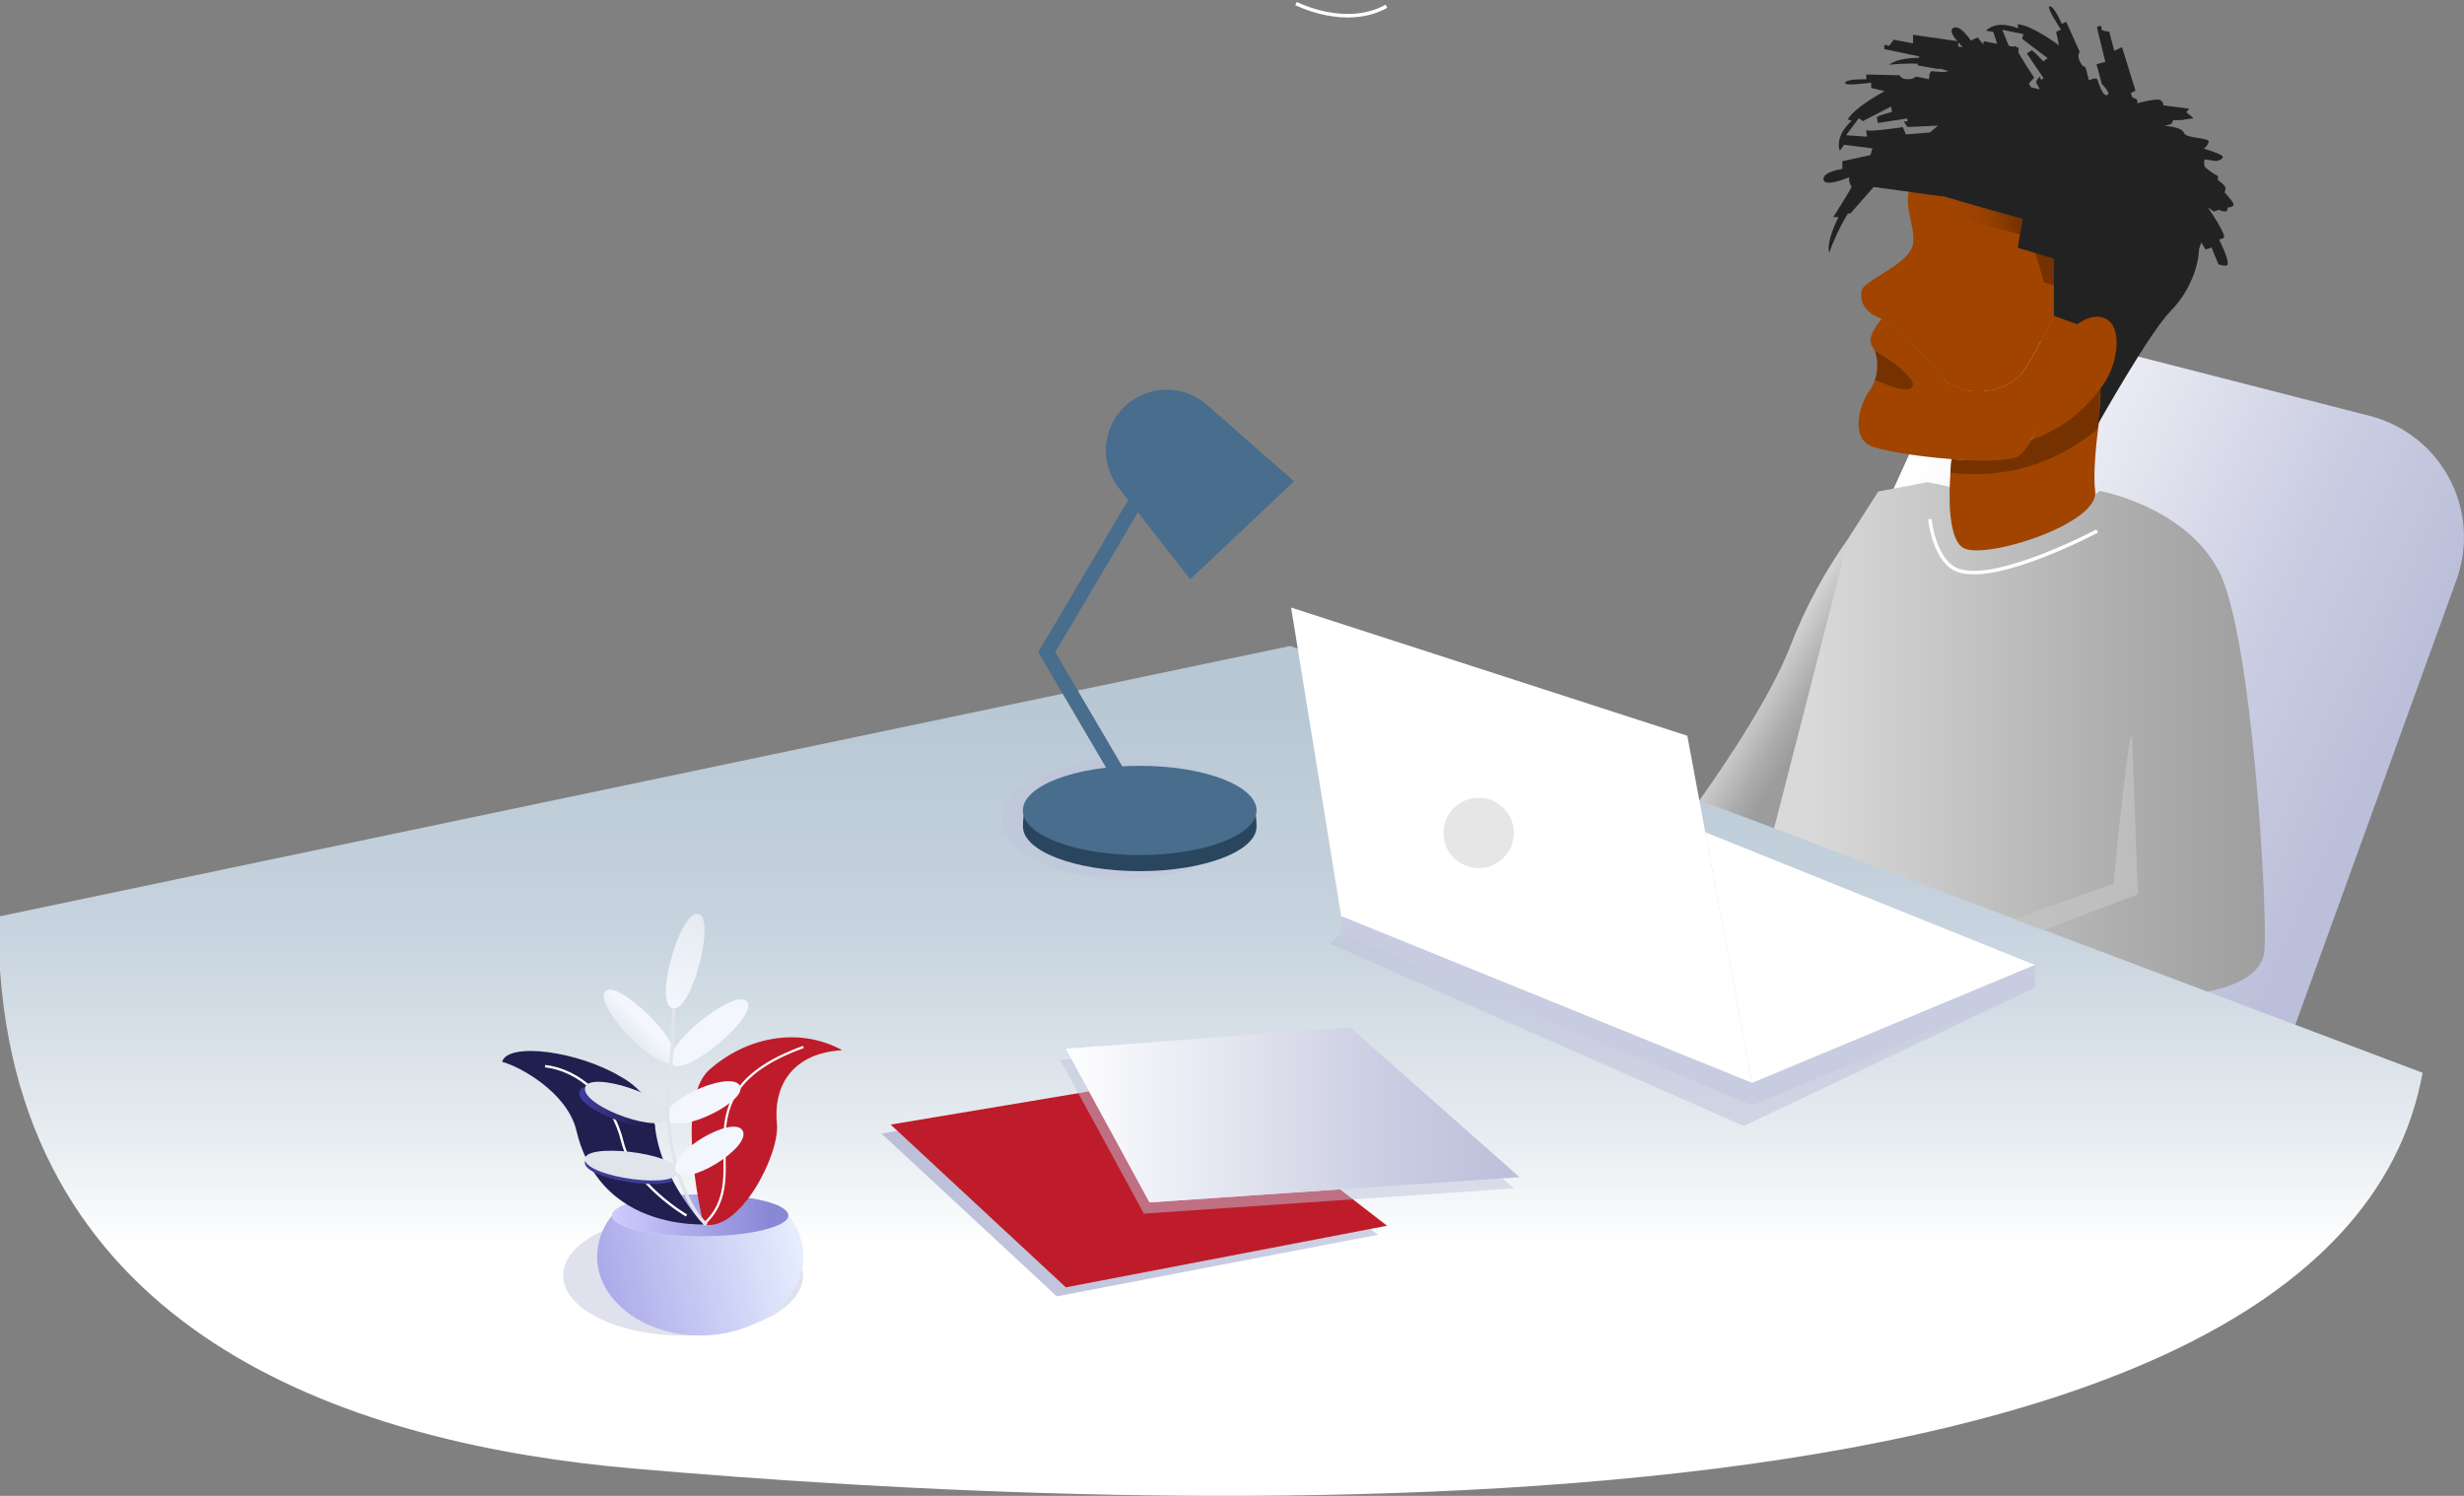 <svg width="700" height="425" viewBox="0 0 700 425" fill="none" xmlns="http://www.w3.org/2000/svg">
<rect x="0" y="0" width="700" height="425" fill="#808080" stroke="none"/>
<path d="M607.345 101.279L673.252 118.17C678.059 119.403 682.556 121.627 686.452 124.699C690.348 127.771 693.559 131.624 695.877 136.01C698.196 140.396 699.571 145.218 699.914 150.167C700.258 155.115 699.562 160.081 697.872 164.745L652.017 291.323L495.383 232.168L558.614 93.54L607.345 101.279Z" fill="url(#paint0_linear)"/>
<path d="M525.213 152.806C518.421 162.318 512.848 172.642 508.623 183.538C501.987 201.038 482.753 227.415 482.753 227.415L503.967 235.43C503.967 235.43 523.222 202.785 525.213 194.582C527.204 186.379 525.213 152.806 525.213 152.806Z" fill="url(#paint1_linear)"/>
<path d="M503.987 235.419L580.391 264.272L626.677 281.75C626.677 281.75 642.161 279.793 643.267 270.396C644.373 261 639.949 180.299 630.272 162.059C620.594 143.818 596.538 139.484 596.538 139.484C596.538 139.484 578.013 154.044 566.953 152.75C555.892 151.457 559.675 139.484 559.675 139.484L547.597 136.986L533.606 139.639L525.19 152.795L503.987 235.419Z" fill="url(#paint2_linear)"/>
<path d="M688.239 304.788C662.668 445.693 320.821 429.553 179.583 417.205C102.937 410.495 7.93 381.31 0.077 276.609C0.077 276.27 0.052 275.931 0 275.592V260.325L366.577 183.527L688.239 304.788Z" fill="url(#paint3_linear)"/>
<g style="mix-blend-mode:multiply" opacity="0.5">
<path d="M194.072 379.441C212.892 379.441 228.149 371.799 228.149 362.373C228.149 352.946 212.892 345.304 194.072 345.304C175.253 345.304 159.996 352.946 159.996 362.373C159.996 371.799 175.253 379.441 194.072 379.441Z" fill="#BFC3DB"/>
</g>
<g style="mix-blend-mode:multiply" opacity="0.5">
<path d="M381.022 265.333L377.792 268.097L495.383 319.922L578.124 280.589L381.022 265.333Z" fill="#BBBFD9"/>
</g>
<path d="M366.788 172.616L381.022 260.325L497.751 307.707L479.347 209.042L366.788 172.616Z" fill="url(#paint4_linear)"/>
<path d="M605.686 209.042L607.345 254.09L580.403 264.272L572.141 261.154L600.433 251.061C600.433 251.061 604.304 209.616 605.686 209.042Z" fill="url(#paint5_linear)"/>
<path d="M497.75 307.706L578.124 274.177L484.466 236.457L497.75 307.706Z" fill="url(#paint6_linear)"/>
<path d="M594.858 72.005C592.547 76.903 586.685 82.11 586.486 83.69C584.064 88.72 578.655 99.687 575.094 105.148C570.382 112.378 556.292 113.572 551.204 106.486C546.116 99.399 534.614 90.589 534.614 90.589C534.614 90.589 527.585 88.535 528.896 82.463C529.504 79.644 542.566 75.046 543.473 69.33C543.893 66.71 543.141 64.156 542.566 61.481C541.891 58.342 541.46 55.025 543.407 51.189V51.09C544.513 48.879 548.992 48.779 554.843 49.885C556.369 50.161 557.984 50.537 559.665 50.99C572.395 54.251 588.632 61.194 593.598 64.687C596.329 66.544 596.219 69.22 594.858 72.005Z" fill="url(#paint7_linear)"/>
<path d="M601.495 68.7L592.99 83.425L580.669 80.274L577.008 67.406L550.464 60.486L542.611 61.536C541.936 58.397 541.505 55.08 543.451 51.244L554.932 49.94L559.754 51.045L590.479 57.91L601.495 68.7Z" fill="url(#paint8_linear)"/>
<path d="M596.728 90.467C592.868 91.429 587.957 93.607 585.668 97.995C583.847 101.575 583.146 105.62 583.655 109.603C583.323 109.47 583.124 109.371 583.124 109.371C583.124 109.371 578.059 126.215 573.546 129.929C571.423 131.676 563.249 131.171 554.379 130.442C544.358 129.679 533.74 127.921 531.02 126.495C525.899 123.786 528.31 114.755 531.02 111.14C531.72 110.184 532.258 109.12 532.612 107.989C536.561 109.515 542.39 111.394 543.374 109.636C544.48 107.602 537.457 102.329 532.612 99.687C532.445 99.25 532.214 98.84 531.927 98.471C529.814 95.762 534.636 90.533 534.636 90.533C534.636 90.533 546.084 99.377 551.227 106.43C556.37 113.483 570.405 112.323 575.116 105.093C578.678 99.632 584.086 88.665 586.508 83.635C586.508 83.889 586.508 84.022 586.508 84.022C586.508 84.022 591.497 89.118 596.728 90.467Z" fill="url(#paint9_linear)"/>
<path d="M543.374 109.669C542.394 111.965 536.572 109.548 532.613 108.022C533.542 105.344 533.542 102.321 532.613 99.643C537.457 102.274 544.502 107.635 543.374 109.669Z" fill="url(#paint10_linear)"/>
<path d="M600.642 106.496C600.01 107.858 599.024 109.026 597.788 109.879C597.534 111.394 597.191 113.472 596.848 115.871L596.14 121.045C595.3 127.678 594.658 135.195 595.222 139.573C596.428 148.803 564.254 159.04 557.883 155.735C553.459 153.402 553.603 141.286 554.101 134.311C554.211 132.697 554.344 131.359 554.432 130.486C563.281 131.171 571.719 131.083 573.843 129.38C575.143 128.136 576.214 126.673 577.006 125.058C579.507 120.029 580.327 114.95 581.933 109.57C581.933 109.57 583.089 101.676 584.992 97.984C586.148 95.929 587.701 94.125 589.562 92.677C591.423 91.229 593.554 90.166 595.831 89.549C596.008 89.549 598.043 89.549 598.242 89.549C603.606 90.6 605.066 97.332 600.642 106.496Z" fill="url(#paint11_linear)"/>
<path d="M563.591 11.734L563.127 13.867L558.703 12.419L557.597 13.348L556.325 13.237V11.734L543.484 9.888V12.32L537.954 11.28C537.954 11.28 536.682 13.492 536.217 12.961C536.161 12.892 536.091 12.836 536.01 12.797C535.93 12.759 535.842 12.739 535.753 12.739C535.664 12.739 535.576 12.759 535.495 12.797C535.415 12.836 535.344 12.892 535.288 12.961V13.945L545.242 16.023L544.778 18.566L550.562 19.605C550.562 19.605 554.146 18.223 553.969 19.605C553.792 20.987 549.633 20.224 548.826 20.224C548.019 20.224 548.019 22.501 548.019 22.501C548.019 22.501 544.778 21.805 544.313 21.805C543.849 21.805 544.081 22.501 542.002 22.501C539.923 22.501 539.69 21.396 539.69 21.396L530.212 21.164V22.545C530.212 22.545 524.781 22.313 524.195 23.474C523.609 24.635 531.594 23.474 531.594 23.474V24.977L535.41 25.906C535.41 25.906 526.971 30.328 524.881 33.998C525.082 33.987 525.283 34.015 525.472 34.081C525.662 34.148 525.837 34.251 525.987 34.385C525.987 34.385 521.209 38.354 522.669 42.864C523.52 41.626 523.907 41.129 523.907 41.129L531.959 42.168L531.384 44.058L523.399 45.794V48.005C523.399 48.005 517.692 48.734 518.046 51.045C518.4 53.355 525.334 50.348 525.334 50.348C525.218 51.328 525.466 52.315 526.031 53.123C525.334 54.549 520.822 61.68 520.822 61.68H522.326C522.326 61.68 518.742 68.313 519.66 71.85C521.029 67.935 522.813 64.177 524.98 60.641H525.677L532.313 53.123L551.702 55.788L570.902 35.889L573.523 13.569L563.591 11.734ZM548.273 37.624L541.449 38.199L540.586 36.121C540.586 36.121 530.875 37.569 530.411 36.983C529.946 36.397 530.411 38.829 530.411 38.829L524.449 38.42L528.088 33.567L529.194 34.429L534.791 31.533L537.224 30.273L537.511 31.776L534.282 32.738L533.176 33.258L533.463 34.938L541.792 33.667L541.969 34.474H540.918C540.918 34.474 541.615 36.088 542.024 36.088C542.433 36.088 550.584 35.679 550.584 35.679L548.273 37.624Z" fill="#222222"/>
<path d="M609.801 32.363L607.666 32.86L607.091 28.272L605.764 27.62L605.321 26.426L606.682 25.785L602.855 13.403L600.643 14.443L599.205 8.982C599.205 8.982 596.672 8.771 596.993 8.13C597.032 8.05 597.052 7.962 597.053 7.873C597.053 7.784 597.033 7.696 596.995 7.615C596.957 7.534 596.901 7.463 596.832 7.407C596.763 7.351 596.682 7.311 596.595 7.29L595.71 7.71L598.099 17.582L595.6 18.256L597.137 23.928C597.137 23.928 599.924 26.57 598.597 27.012C597.27 27.454 596.175 23.364 595.832 22.59C595.489 21.816 593.432 22.833 593.432 22.833C593.432 22.833 592.669 19.616 592.47 19.196C592.27 18.776 591.74 19.285 590.855 17.405C589.97 15.526 590.855 14.819 590.855 14.819L586.995 6.207L585.745 6.804C585.745 6.804 583.621 1.796 582.327 1.774C581.033 1.752 585.502 8.407 585.502 8.407L584.141 9.048L584.938 12.895C584.938 12.895 577.35 7.157 573.114 6.87C573.213 7.047 573.276 7.241 573.299 7.443C573.321 7.644 573.304 7.847 573.247 8.042C573.247 8.042 567.606 5.433 564.178 8.716C565.66 8.948 566.279 9.081 566.279 9.081L568.801 16.819L566.843 17.107L561.855 10.629L559.886 11.524C559.886 11.524 556.779 6.682 554.832 7.998C552.885 9.313 558.581 14.277 558.581 14.277C557.646 14.589 556.859 15.235 556.369 16.09C554.788 16.09 546.415 15.062 546.415 15.062L547.057 16.421C547.057 16.421 539.569 16.012 536.727 18.389C540.855 17.947 545.019 17.947 549.147 18.389L549.446 19.019L559.068 21.75L573.933 44.169L591.242 49.177L612.533 41.969L609.801 32.363ZM579.828 29.643L576.377 23.729L577.881 22.048C577.881 22.048 572.407 13.901 572.727 13.204C573.048 12.508 571.057 14 571.057 14L568.845 8.473L574.795 9.678L574.486 11.038L579.507 14.852L581.719 16.51L580.48 17.416L578.18 15.051L577.218 14.233L575.824 15.216L580.547 22.192L579.894 22.701L579.452 21.761C579.452 21.761 578.29 23.076 578.456 23.452C578.622 23.828 582.493 31.003 582.493 31.003L579.828 29.643Z" fill="#222222"/>
<path d="M600.289 29.488L605.476 27.488L606.582 29.488C606.582 29.488 612.919 27.72 613.848 28.494C614.777 29.267 614.545 29.953 614.545 29.953L621.922 30.87L621.115 31.91C621.115 31.91 623.415 33.634 623.072 33.634C622.029 33.733 620.991 33.888 619.965 34.098C619.121 34.156 618.275 34.156 617.432 34.098L616.857 35.204L615.01 35.779C615.01 35.779 619.854 36.011 620.429 37.735C621.004 39.46 628.038 39.007 627.463 40.389C627.203 41.131 626.72 41.776 626.081 42.235C626.081 42.235 631.733 43.849 631.5 44.656C631.268 45.463 629.653 45.761 629.653 45.761L626.335 45.297C626.206 45.654 626.15 46.034 626.169 46.413C626.188 46.793 626.282 47.165 626.446 47.508C627.575 48.492 628.814 49.342 630.14 50.039L630.029 51.145C630.029 51.145 632.451 52.648 632.241 53.677L632.009 54.716C632.009 54.716 634.663 57.48 634.542 58.176C634.42 58.872 632.816 58.983 632.816 58.983C632.816 58.983 632.927 60.022 632.241 60.088C631.598 60.081 630.965 59.922 630.394 59.624L628.89 60.099L627.187 58.872C627.187 58.872 632.949 67.175 631.688 67.628L630.416 68.092C630.416 68.092 634.221 75.466 632.374 75.466C630.527 75.466 630.162 74.968 630.162 74.968L628.293 70.325L626.567 70.9L624.278 67.009L617.421 67.241L612.521 57.291L600.289 29.488Z" fill="#222222"/>
<path d="M611.183 44.368C610.243 43.892 611.183 41.538 612.123 40.112C612.533 39.589 612.861 39.008 613.097 38.387C612.345 39.294 611.869 39.913 611.869 39.913C611.869 39.913 611.604 36.53 611.438 33.28C610.875 33.236 610.316 33.148 609.768 33.014C599.625 30.991 590.368 27.896 580.923 25.696C580.671 25.686 580.424 25.63 580.193 25.53C575.144 24.334 570.006 23.553 564.83 23.198C563.647 34.496 557.553 45.44 551.646 55.611C559.953 58.153 574.873 62.244 574.873 62.244L596.706 67.694L574.873 61L573.225 70.38L583.5 73.5V89.748L590.136 92.125C590.136 92.125 595.367 88.001 599.172 91.196C602.977 94.391 601.495 104.462 596.728 110.332C596.827 113.888 596.508 117.442 595.776 120.923C595.776 120.923 610.619 94.491 616.636 88.388C622.653 82.286 624.599 74.636 624.666 71.463C624.666 69.429 627.143 65.626 629.278 62.531C622.763 57.059 618.339 49.895 611.183 44.368Z" fill="#222222"/>
<path d="M368.191 1C368.191 1 382.26 8.252 393.873 1.774" stroke="white" stroke-miterlimit="10"/>
<path d="M497.75 307.706V314.03L578.125 280.589V274.177L497.75 307.706Z" fill="#C8CCE0"/>
<path d="M497.75 314.03L381.021 265.333V260.325L497.75 307.706V314.03Z" fill="#C8CCE0"/>
<path d="M420.075 246.65C425.597 246.65 430.074 242.176 430.074 236.656C430.074 231.137 425.597 226.663 420.075 226.663C414.554 226.663 410.077 231.137 410.077 236.656C410.077 242.176 414.554 246.65 420.075 246.65Z" fill="#E6E6E6"/>
<path d="M548.251 147.477C548.251 147.477 549.445 159.881 556.546 162.125C567.883 165.718 595.776 150.871 595.776 150.871" stroke="white" stroke-miterlimit="10"/>
<path d="M391.473 350.82L300.227 368.32L250.456 322.078L306.83 312.648L324.006 344.187L378.123 340.484L391.473 350.82Z" fill="url(#paint12_linear)"/>
<path d="M394.039 348.256L302.793 365.756L253.022 319.513L309.395 310.083L326.572 341.623L380.689 337.919L394.039 348.256Z" fill="#BE1C2A"/>
<path d="M228.238 356.978C228.238 369.392 215.121 379.441 198.94 379.441C182.759 379.441 169.63 369.381 169.63 356.978C169.676 352.71 171.183 348.586 173.9 345.293V345.348C173.9 348.665 185.115 351.307 198.951 351.307C212.787 351.307 224.002 348.642 224.002 345.348C226.698 348.629 228.192 352.732 228.238 356.978Z" fill="url(#paint13_linear)"/>
<path d="M223.978 345.304C223.978 348.621 212.763 351.263 198.927 351.263C185.09 351.263 173.875 348.599 173.875 345.304V345.249C173.875 344.398 174.694 343.591 176.088 342.85C180.014 340.783 188.762 339.346 198.927 339.346C209.091 339.346 217.828 340.783 221.766 342.85C223.159 343.624 223.945 344.486 223.978 345.304Z" fill="url(#paint14_linear)"/>
<path d="M199.869 347.891C198.862 347.891 197.59 347.891 196.141 347.747H195.887C188.366 347.117 176.089 344.331 168.701 333.044C167.928 331.864 167.234 330.634 166.622 329.363C165.372 326.78 164.415 324.066 163.768 321.271C161.202 310.315 147.366 302.831 142.644 301.693C144.236 296.01 164.167 298.575 176.41 305.949C179.724 307.763 182.525 310.388 184.55 313.577L186.077 320.099C186.499 323.677 187.419 327.178 188.809 330.502C189.501 332.201 190.283 333.861 191.153 335.476C192.827 338.601 194.759 341.581 196.927 344.387C198.685 346.631 199.869 347.891 199.869 347.891Z" fill="url(#paint15_linear)"/>
<path d="M195.024 345.348C195.024 345.348 179.739 336.438 176.808 324.344C173.877 312.25 164.52 304.014 154.843 302.908" stroke="white" stroke-width="0.68" stroke-miterlimit="10"/>
<path d="M199.868 347.88C199.868 347.88 191.285 312.957 201.549 303.903C211.813 294.85 226.6 291.5 239.297 298.376C223.979 299.294 219.709 309.74 220.716 319.248C221.623 327.904 210.131 350.29 199.868 347.88Z" fill="#BE1C2A"/>
<path d="M199.868 347.88C215.706 333.763 190.467 311.133 228.237 297.458" stroke="white" stroke-width="0.65" stroke-miterlimit="10"/>
<path d="M186.131 320.165C180.059 321.27 164.221 314.892 164.542 310.437C164.841 306.357 177.914 309.497 184.605 313.643L186.131 320.165Z" fill="url(#paint16_linear)"/>
<path d="M191.207 335.52C186.993 337.499 174.186 335.885 168.689 333.022C167.273 332.292 166.355 331.474 166.178 330.623C166.128 330.391 166.143 330.15 166.221 329.925C166.299 329.701 166.437 329.503 166.62 329.352C169.253 326.898 182.326 327.892 188.862 330.557C189.555 332.252 190.338 333.909 191.207 335.52Z" fill="url(#paint17_linear)"/>
<path d="M171.775 281.937C174.629 277.106 195.101 297.027 191.518 301.394C187.934 305.76 169.055 286.536 171.775 281.937Z" fill="url(#paint18_linear)"/>
<path d="M166.19 309.255C166.599 303.628 191.318 311.72 190.046 317.269C188.774 322.819 165.792 314.638 166.19 309.255Z" fill="url(#paint19_linear)"/>
<path d="M212.034 284.359C216.458 287.786 194.791 306.391 190.942 302.268C187.093 298.144 207.864 281.087 212.034 284.359Z" fill="url(#paint20_linear)"/>
<path d="M209.976 308.149C213.659 312.305 192.789 322.763 189.648 318.098C186.507 313.433 206.47 304.191 209.976 308.149Z" fill="url(#paint21_linear)"/>
<path d="M191.263 280.368C191.582 289.372 191.153 298.387 189.98 307.319C188.066 319.878 192.888 341.136 200.719 347.935" stroke="url(#paint22_linear)" stroke-width="0.98" stroke-miterlimit="10"/>
<path d="M166.18 329.628C165.074 324.466 192.348 327.417 192.58 332.746C192.812 338.074 167.208 334.537 166.18 329.628Z" fill="url(#paint23_linear)"/>
<path d="M210.951 321.193C213.771 325.969 194.25 337.886 191.983 332.679C189.715 327.472 208.252 316.65 210.951 321.193Z" fill="url(#paint24_linear)"/>
<path d="M198.175 259.662C203.705 260.06 196.56 287.763 191.119 286.481C185.677 285.198 192.933 259.286 198.175 259.662Z" fill="url(#paint25_linear)"/>
<path d="M596.727 110.377L596.086 121.033V121.122L595.698 122.128C580.458 134.377 565.372 135.582 554.079 134.288C554.19 132.674 554.322 131.337 554.411 130.463C563.259 131.149 571.698 131.06 573.821 129.358C575.121 128.114 576.192 126.65 576.985 125.035C584.91 122.281 591.8 117.165 596.727 110.377Z" fill="url(#paint26_linear)"/>
<g style="mix-blend-mode:multiply" opacity="0.5">
<path d="M430.062 337.632L379.086 341.114L324.969 344.818L307.792 313.278L301.189 301.151L381.929 295.071L430.062 337.632Z" fill="#BFC3DB"/>
</g>
<path d="M431.666 334.437L380.69 337.919L326.573 341.623L309.396 310.083L302.793 297.956L383.532 291.876L431.666 334.437Z" fill="url(#paint27_linear)"/>
<g style="mix-blend-mode:multiply" opacity="0.5">
<path d="M318.927 249.839C337.747 249.839 353.003 242.197 353.003 232.77C353.003 223.343 337.747 215.701 318.927 215.701C300.107 215.701 284.851 223.343 284.851 232.77C284.851 242.197 300.107 249.839 318.927 249.839Z" fill="#BFC3DB"/>
</g>
<path d="M356.974 234.837C356.974 241.834 342.109 247.516 323.794 247.516C305.478 247.516 290.613 241.845 290.613 234.837C290.613 218.1 305.478 222.157 323.794 222.157C342.109 222.157 356.974 218.1 356.974 234.837Z" fill="#2A465E"/>
<path d="M323.783 242.94C342.114 242.94 356.974 237.263 356.974 230.26C356.974 223.257 342.114 217.58 323.783 217.58C305.452 217.58 290.591 223.257 290.591 230.26C290.591 237.263 305.452 242.94 323.783 242.94Z" fill="url(#paint28_linear)"/>
<path d="M323.782 230.26L297.371 185.3L325.53 137.665" stroke="url(#paint29_linear)" stroke-width="4.15" stroke-miterlimit="10"/>
<path d="M367.625 136.736L338.128 164.594L317.843 138.626C315.183 135.237 313.887 130.975 314.21 126.68C314.534 122.384 316.453 118.364 319.591 115.411C322.715 112.464 326.826 110.787 331.12 110.707C335.415 110.627 339.586 112.151 342.817 114.98L367.625 136.736Z" fill="url(#paint30_linear)"/>
<defs>
<linearGradient id="paint0_linear" x1="676.294" y1="215.973" x2="535.299" y2="152.91" gradientUnits="userSpaceOnUse">
<stop offset="0.01" stop-color="#BBBFD9"/>
<stop offset="0.29" stop-color="#CACDE2"/>
<stop offset="0.84" stop-color="#F2F3F8"/>
<stop offset="1" stop-color="white"/>
</linearGradient>
<linearGradient id="paint1_linear" x1="527.624" y1="204.454" x2="499.085" y2="187.108" gradientUnits="userSpaceOnUse">
<stop offset="0.32" stop-color="#9C9C9C"/>
<stop offset="0.5" stop-color="#ABABAB"/>
<stop offset="0.86" stop-color="#D3D3D3"/>
<stop offset="0.91" stop-color="#D9D9D9"/>
</linearGradient>
<linearGradient id="paint2_linear" x1="503.987" y1="209.373" x2="643.455" y2="209.373" gradientUnits="userSpaceOnUse">
<stop offset="0.09" stop-color="#D9D9D9"/>
<stop offset="0.12" stop-color="#D6D6D6"/>
<stop offset="0.7" stop-color="#AEAEAE"/>
<stop offset="1" stop-color="#9F9F9F"/>
</linearGradient>
<linearGradient id="paint3_linear" x1="344.103" y1="426.06" x2="344.103" y2="195.267" gradientUnits="userSpaceOnUse">
<stop offset="0.31" stop-color="white"/>
<stop offset="0.44" stop-color="#E8EDF1"/>
<stop offset="0.69" stop-color="#C8D4DF"/>
<stop offset="0.99" stop-color="#B7C7D3"/>
</linearGradient>
<linearGradient id="paint4_linear" x1="52153.6" y1="61394.4" x2="53267.5" y2="51810.6" gradientUnits="userSpaceOnUse">
<stop offset="0.01" stop-color="#BBBFD9"/>
<stop offset="0.29" stop-color="#CACDE2"/>
<stop offset="0.84" stop-color="#F2F3F8"/>
<stop offset="1" stop-color="white"/>
</linearGradient>
<linearGradient id="paint5_linear" x1="572.13" y1="236.657" x2="607.345" y2="236.657" gradientUnits="userSpaceOnUse">
<stop stop-color="#C2C2C2"/>
<stop offset="1" stop-color="#BDBDBD"/>
</linearGradient>
<linearGradient id="paint6_linear" x1="43526.5" y1="35114.9" x2="45103.2" y2="31348.9" gradientUnits="userSpaceOnUse">
<stop offset="0.01" stop-color="#BBBFD9"/>
<stop offset="0.29" stop-color="#CACDE2"/>
<stop offset="0.84" stop-color="#F2F3F8"/>
<stop offset="1" stop-color="white"/>
</linearGradient>
<linearGradient id="paint7_linear" x1="37704.7" y1="19398.4" x2="34493.4" y2="16144.4" gradientUnits="userSpaceOnUse">
<stop stop-color="#753200"/>
<stop offset="1" stop-color="#A04400"/>
</linearGradient>
<linearGradient id="paint8_linear" x1="555.363" y1="70.059" x2="576.012" y2="65.644" gradientUnits="userSpaceOnUse">
<stop stop-color="#A04400" stop-opacity="0"/>
<stop offset="0.18" stop-color="#9A4100" stop-opacity="0.14"/>
<stop offset="0.52" stop-color="#8A3B00" stop-opacity="0.52"/>
<stop offset="0.9" stop-color="#753200"/>
</linearGradient>
<linearGradient id="paint9_linear" x1="38688.3" y1="14818" x2="36356.9" y2="11633.6" gradientUnits="userSpaceOnUse">
<stop stop-color="#753200"/>
<stop offset="1" stop-color="#A04400"/>
</linearGradient>
<linearGradient id="paint10_linear" x1="5859.22" y1="3302.5" x2="5966.3" y2="3302.5" gradientUnits="userSpaceOnUse">
<stop stop-color="#753200"/>
<stop offset="1" stop-color="#A04400"/>
</linearGradient>
<linearGradient id="paint11_linear" x1="27235.7" y1="21862.9" x2="24116.9" y2="19697.9" gradientUnits="userSpaceOnUse">
<stop stop-color="#753200"/>
<stop offset="1" stop-color="#A04400"/>
</linearGradient>
<linearGradient id="paint12_linear" x1="250.456" y1="340.484" x2="391.473" y2="340.484" gradientUnits="userSpaceOnUse">
<stop offset="0.01" stop-color="#BBBFD9"/>
<stop offset="0.77" stop-color="#CACDE1"/>
<stop offset="1" stop-color="#D0D2E4"/>
</linearGradient>
<linearGradient id="paint13_linear" x1="171.312" y1="366.33" x2="227.859" y2="353.329" gradientUnits="userSpaceOnUse">
<stop stop-color="#ABAAEA"/>
<stop offset="1" stop-color="#E7EEFE"/>
</linearGradient>
<linearGradient id="paint14_linear" x1="173.887" y1="345.348" x2="223.978" y2="345.348" gradientUnits="userSpaceOnUse">
<stop stop-color="#CDCCFF"/>
<stop offset="0.89" stop-color="#8988D5"/>
</linearGradient>
<linearGradient id="paint15_linear" x1="7979.05" y1="24886" x2="10937.6" y2="24886" gradientUnits="userSpaceOnUse">
<stop stop-color="#201F4F"/>
<stop offset="0.26" stop-color="#27275A"/>
<stop offset="0.72" stop-color="#393C76"/>
<stop offset="1" stop-color="#464B8B"/>
</linearGradient>
<linearGradient id="paint16_linear" x1="187.315" y1="318.142" x2="166.137" y2="310.762" gradientUnits="userSpaceOnUse">
<stop stop-color="#1F1844"/>
<stop offset="0.99" stop-color="#3D3C99"/>
</linearGradient>
<linearGradient id="paint17_linear" x1="4702.18" y1="4619.91" x2="4183.74" y2="4435.78" gradientUnits="userSpaceOnUse">
<stop stop-color="#1F1844"/>
<stop offset="0.99" stop-color="#3D3C99"/>
</linearGradient>
<linearGradient id="paint18_linear" x1="176.933" y1="296.537" x2="182.695" y2="290.697" gradientUnits="userSpaceOnUse">
<stop stop-color="#E0E4EB"/>
<stop offset="0.99" stop-color="#F3F6FD"/>
</linearGradient>
<linearGradient id="paint19_linear" x1="36587.2" y1="-27106.8" x2="36641.9" y2="-27277.2" gradientUnits="userSpaceOnUse">
<stop stop-color="#E0E4EB"/>
<stop offset="0.99" stop-color="#F3F6FD"/>
</linearGradient>
<linearGradient id="paint20_linear" x1="-31641.3" y1="-16237.6" x2="-31537.7" y2="-16109.2" gradientUnits="userSpaceOnUse">
<stop stop-color="#E0E4EB"/>
<stop offset="0.99" stop-color="#F3F6FD"/>
</linearGradient>
<linearGradient id="paint21_linear" x1="-25371.5" y1="-26551.1" x2="-25290.3" y2="-26412" gradientUnits="userSpaceOnUse">
<stop stop-color="#E0E4EB"/>
<stop offset="0.99" stop-color="#F3F6FD"/>
</linearGradient>
<linearGradient id="paint22_linear" x1="16169.9" y1="39309.1" x2="16288.6" y2="39280.9" gradientUnits="userSpaceOnUse">
<stop stop-color="#E0E4EB"/>
<stop offset="0.99" stop-color="#F3F6FD"/>
</linearGradient>
<linearGradient id="paint23_linear" x1="24289.1" y1="-40442.5" x2="24296.7" y2="-40633.7" gradientUnits="userSpaceOnUse">
<stop stop-color="#E0E4EB"/>
<stop offset="0.99" stop-color="#F3F6FD"/>
</linearGradient>
<linearGradient id="paint24_linear" x1="-22663.5" y1="-29862" x2="-22605.5" y2="-29708.5" gradientUnits="userSpaceOnUse">
<stop stop-color="#E0E4EB"/>
<stop offset="0.99" stop-color="#F3F6FD"/>
</linearGradient>
<linearGradient id="paint25_linear" x1="197.799" y1="260.369" x2="191.589" y2="285.764" gradientUnits="userSpaceOnUse">
<stop stop-color="#E6EAF1"/>
<stop offset="0.99" stop-color="#F3F6FD"/>
</linearGradient>
<linearGradient id="paint26_linear" x1="22923.8" y1="7915.39" x2="24796.2" y2="6797.94" gradientUnits="userSpaceOnUse">
<stop stop-color="#753200"/>
<stop offset="1" stop-color="#A04400"/>
</linearGradient>
<linearGradient id="paint27_linear" x1="302.793" y1="316.749" x2="431.666" y2="316.749" gradientUnits="userSpaceOnUse">
<stop stop-color="white"/>
<stop offset="0.16" stop-color="#F2F3F8"/>
<stop offset="0.71" stop-color="#CACDE2"/>
<stop offset="0.99" stop-color="#BBBFD9"/>
</linearGradient>
<linearGradient id="paint28_linear" x1="6005.5" y1="12339.7" x2="6005.5" y2="10162" gradientUnits="userSpaceOnUse">
<stop stop-color="#1E364B"/>
<stop offset="0.26" stop-color="#28435A"/>
<stop offset="0.72" stop-color="#385974"/>
<stop offset="1" stop-color="#486D8D"/>
</linearGradient>
<linearGradient id="paint29_linear" x1="2721.59" y1="44398.3" x2="2721.59" y2="36447.1" gradientUnits="userSpaceOnUse">
<stop stop-color="#1E364B"/>
<stop offset="0.26" stop-color="#28435A"/>
<stop offset="0.72" stop-color="#385974"/>
<stop offset="1" stop-color="#486D8D"/>
</linearGradient>
<linearGradient id="paint30_linear" x1="4916.82" y1="25870.2" x2="4916.82" y2="21242.6" gradientUnits="userSpaceOnUse">
<stop stop-color="#1E364B"/>
<stop offset="0.26" stop-color="#28435A"/>
<stop offset="0.72" stop-color="#385974"/>
<stop offset="1" stop-color="#486D8D"/>
</linearGradient>
</defs>
</svg>
